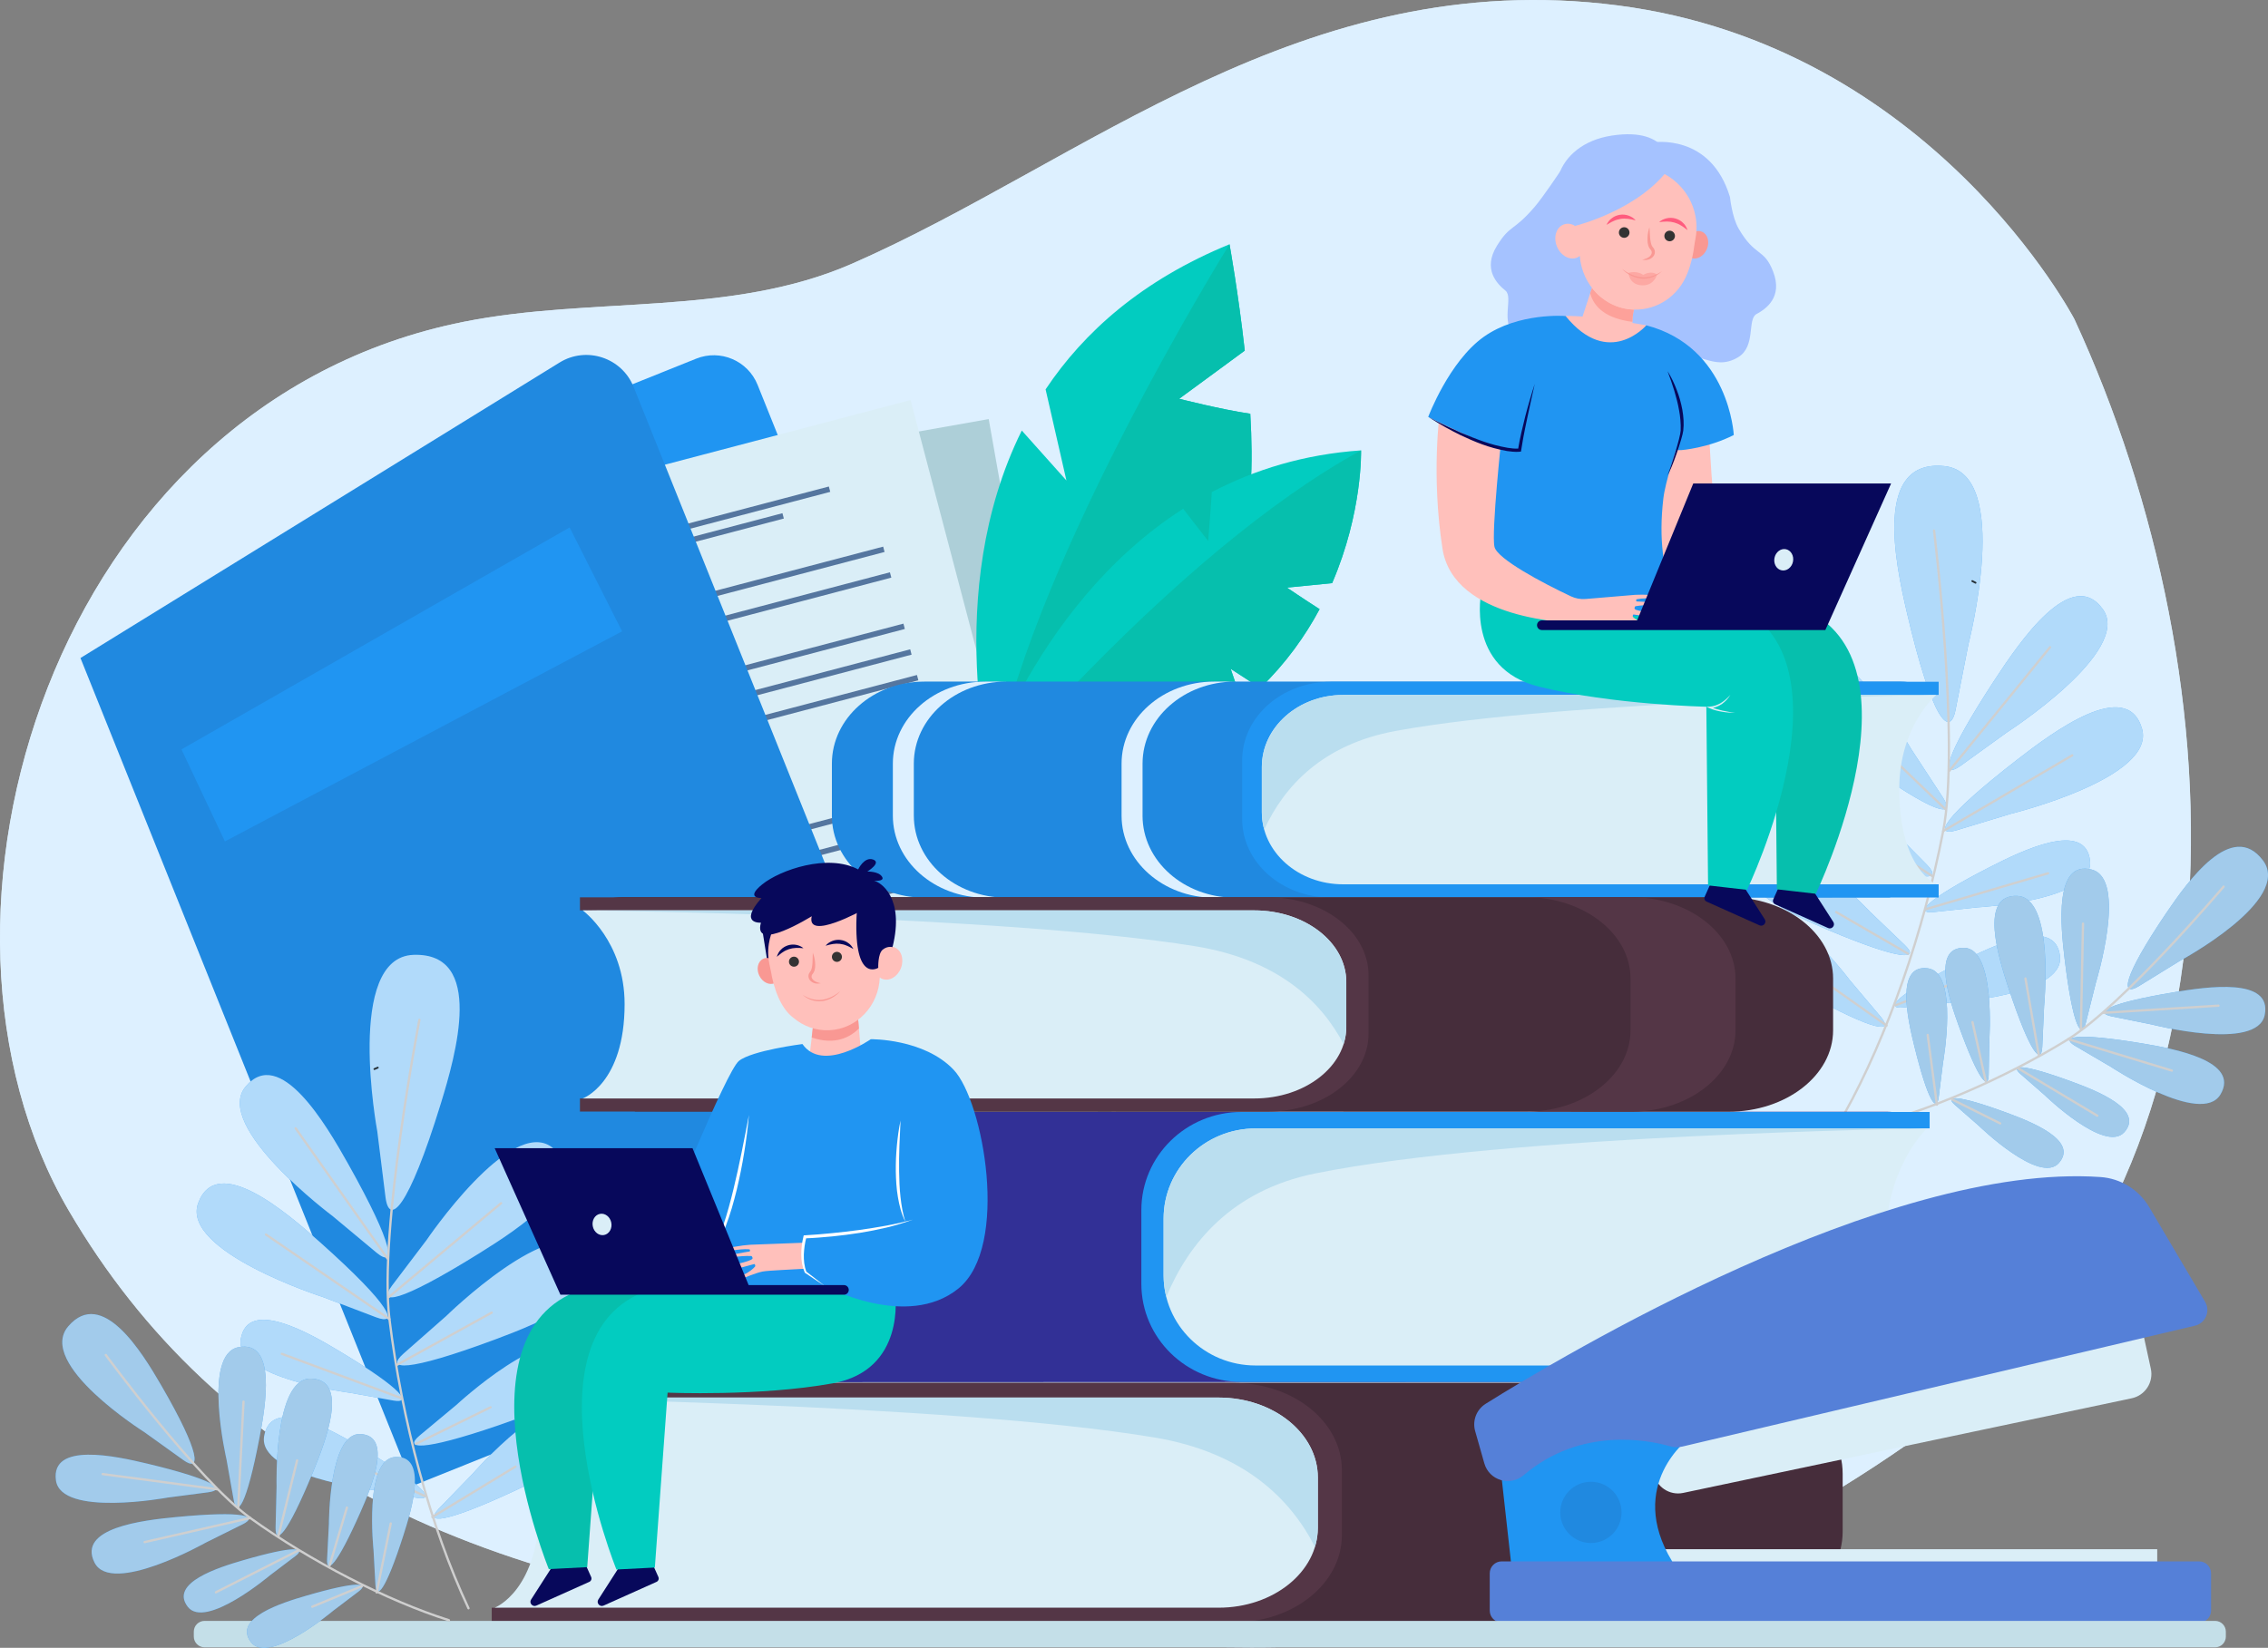 <?xml version="1.0" encoding="UTF-8"?>
<!DOCTYPE svg PUBLIC "-//W3C//DTD SVG 1.1//EN" "http://www.w3.org/Graphics/SVG/1.1/DTD/svg11.dtd">
<!-- Creator: CorelDRAW 2017 -->
<svg xmlns="http://www.w3.org/2000/svg" xml:space="preserve" width="437.25mm" height="317.764mm" version="1.1" style="shape-rendering:geometricPrecision; text-rendering:geometricPrecision; image-rendering:optimizeQuality; fill-rule:evenodd; clip-rule:evenodd"
viewBox="0 0 1558.5 1132.61"
 xmlns:xlink="http://www.w3.org/1999/xlink">
 <rect x="0" y="0" width="1558.5" height="1132.61" fill="#808080" stroke="none"/>
 <defs>
  <style type="text/css">
   <![CDATA[
    .str0 {stroke:#CFCFCF;stroke-width:1.57;stroke-linecap:round;stroke-linejoin:round;stroke-miterlimit:10}
    .str1 {stroke:#263138;stroke-width:1.26;stroke-linecap:round;stroke-linejoin:round;stroke-miterlimit:10}
    .fil4 {fill:none;fill-rule:nonzero}
    .fil11 {fill:#02CCC0;fill-rule:nonzero}
    .fil34 {fill:#02CCC0;fill-rule:nonzero}
    .fil19 {fill:#05B2A8;fill-rule:nonzero}
    .fil12 {fill:#06BFAD;fill-rule:nonzero}
    .fil33 {fill:#06BFAD;fill-rule:nonzero}
    .fil22 {fill:#07085B;fill-rule:nonzero}
    .fil10 {fill:#2089E0;fill-rule:nonzero}
    .fil2 {fill:#2095F2;fill-rule:nonzero}
    .fil6 {fill:#263138;fill-rule:nonzero}
    .fil21 {fill:#2E3F7D;fill-rule:nonzero}
    .fil15 {fill:#323096;fill-rule:nonzero}
    .fil26 {fill:#333333;fill-rule:nonzero}
    .fil17 {fill:#462D3B;fill-rule:nonzero}
    .fil16 {fill:#496E9A;fill-rule:nonzero}
    .fil18 {fill:#543646;fill-rule:nonzero}
    .fil8 {fill:#55769F;fill-rule:nonzero}
    .fil27 {fill:#5580D8;fill-rule:nonzero}
    .fil28 {fill:#A5C2FF;fill-rule:nonzero}
    .fil20 {fill:#AABACF;fill-rule:nonzero}
    .fil7 {fill:#ADCFD8;fill-rule:nonzero}
    .fil14 {fill:#BADEEF;fill-rule:nonzero}
    .fil35 {fill:#C4DFE8;fill-rule:nonzero}
    .fil23 {fill:#D19B3E;fill-rule:nonzero}
    .fil13 {fill:#DA557A;fill-rule:nonzero}
    .fil9 {fill:#DAEEF7;fill-rule:nonzero}
    .fil0 {fill:#DDF0FF;fill-rule:nonzero}
    .fil25 {fill:#F99893;fill-rule:nonzero}
    .fil29 {fill:#FD7982;fill-rule:nonzero}
    .fil30 {fill:#FDA19A;fill-rule:nonzero}
    .fil31 {fill:#FDA8A3;fill-rule:nonzero}
    .fil32 {fill:#FF5B7E;fill-rule:nonzero}
    .fil24 {fill:#FFC0BB;fill-rule:nonzero}
    .fil36 {fill:white;fill-rule:nonzero}
    .fil5 {fill:#E8E8E8;fill-rule:nonzero;fill-opacity:0.651}
    .fil3 {fill:white;fill-rule:nonzero;fill-opacity:0.651}
    .fil1 {fill:#DDF0FF;fill-rule:nonzero;fill-opacity:0.8}
   ]]>
  </style>
 </defs>
 <g id="Layer_x0020_1">
  <g id="_2259562214576">
   <path class="fil0" d="M1425.53 219.52c0,0 -97.86,-187.96 -313.98,-215.81 -216.11,-27.85 -366.99,107.9 -526.02,177.52 -83.28,36.46 -178.4,22.3 -266.82,39.94 -282.7,56.42 -389.19,409.92 -271.43,610.95 101.94,174.04 281.36,264.53 554.56,285.42 273.2,20.89 464.85,45.25 709.51,-125.31 244.66,-170.55 228.35,-525.59 114.17,-772.72z"/>
   <path class="fil1" d="M1425.53 219.52c0,0 -97.86,-187.96 -313.98,-215.81 -216.11,-27.85 -366.99,107.9 -526.02,177.52 -83.28,36.46 -178.4,22.3 -266.82,39.94 -282.7,56.42 -389.19,409.92 -271.43,610.95 101.94,174.04 281.36,264.53 554.56,285.42 273.2,20.89 464.85,45.25 709.51,-125.31 244.66,-170.55 228.35,-525.59 114.17,-772.72z"/>
  </g>
  <g id="_2259562216432">
   <path class="fil2" d="M1347.38 526.26c-13.81,9.88 -12.56,-4.31 23.62,-59.47 16.95,-25.85 52.6,-78.04 74.04,-48 20.6,28.86 -65.95,84.59 -65.95,84.59l-31.71 22.89zm34.66 33.03l0 0c0,0 99.96,-24.59 89.85,-58.58 -10.52,-35.38 -61.18,2.41 -85.62,21.35 -52.13,40.42 -57.92,53.44 -41.65,48.58l37.42 -11.35zm-22.98 64.35l0 0c0,0 79.98,-4.32 77.18,-31.77 -2.92,-28.57 -47.13,-7.02 -68.55,3.92 -45.71,23.35 -52.03,32.46 -38.89,31.1l30.26 -3.25zm-20.65 65.59l0 0c0,0 79.99,-4.32 77.18,-31.77 -2.92,-28.57 -47.13,-7.03 -68.55,3.92 -45.71,23.35 -52.03,32.46 -38.89,31.1l30.26 -3.26zm-24.75 -173.86l0 0c0,0 -51.69,-89.02 -81.47,-69.76 -30.99,20.04 19.51,58.04 44.56,76.17 53.44,38.67 67.56,40.57 58.33,26.32l-21.41 -32.73zm-17.14 51.08l0 0c0,0 -68.36,-76.96 -93.71,-52.18 -26.39,25.8 30.66,53.01 58.81,65.79 60.07,27.27 74.28,26.33 62.39,14.2l-27.49 -27.82zm-11.4 60.3l0 0c0,0 -59.59,-63.5 -80.46,-41.95 -21.72,22.43 27.15,44.12 51.25,54.27 51.43,21.68 63.42,20.55 53.09,10.57l-23.89 -22.89zm-14.05 46.84l0 0c0,0 -52.51,-69.47 -75.55,-50.26 -23.98,20 22.31,46.75 45.2,59.41 48.83,27.01 60.88,27.16 51.67,16.14l-21.33 -25.29zm81.56 -230.72l0 0c0,0 30.47,-117.64 -16.47,-122.5 -48.85,-5.06 -33.85,66.2 -25.75,100.9 17.29,74.04 29.46,86.18 33.39,66.64l8.83 -45.03z"/>
   <path class="fil3" d="M1347.38 526.26c-13.81,9.88 -12.56,-4.31 23.62,-59.47 16.95,-25.85 52.6,-78.04 74.04,-48 20.6,28.86 -65.95,84.59 -65.95,84.59l-31.71 22.89zm34.66 33.03l0 0c0,0 99.96,-24.59 89.85,-58.58 -10.52,-35.38 -61.18,2.41 -85.62,21.35 -52.13,40.42 -57.92,53.44 -41.65,48.58l37.42 -11.35zm-22.98 64.35l0 0c0,0 79.98,-4.32 77.18,-31.77 -2.92,-28.57 -47.13,-7.02 -68.55,3.92 -45.71,23.35 -52.03,32.46 -38.89,31.1l30.26 -3.25zm-20.65 65.59l0 0c0,0 79.99,-4.32 77.18,-31.77 -2.92,-28.57 -47.13,-7.03 -68.55,3.92 -45.71,23.35 -52.03,32.46 -38.89,31.1l30.26 -3.26zm-24.75 -173.86l0 0c0,0 -51.69,-89.02 -81.47,-69.76 -30.99,20.04 19.51,58.04 44.56,76.17 53.44,38.67 67.56,40.57 58.33,26.32l-21.41 -32.73zm-17.14 51.08l0 0c0,0 -68.36,-76.96 -93.71,-52.18 -26.39,25.8 30.66,53.01 58.81,65.79 60.07,27.27 74.28,26.33 62.39,14.2l-27.49 -27.82zm-11.4 60.3l0 0c0,0 -59.59,-63.5 -80.46,-41.95 -21.72,22.43 27.15,44.12 51.25,54.27 51.43,21.68 63.42,20.55 53.09,10.57l-23.89 -22.89zm-14.05 46.84l0 0c0,0 -52.51,-69.47 -75.55,-50.26 -23.98,20 22.31,46.75 45.2,59.41 48.83,27.01 60.88,27.16 51.67,16.14l-21.33 -25.29zm81.56 -230.72l0 0c0,0 30.47,-117.64 -16.47,-122.5 -48.85,-5.06 -33.85,66.2 -25.75,100.9 17.29,74.04 29.46,86.18 33.39,66.64l8.83 -45.03z"/>
   <path class="fil4 str0" d="M1329.03 364.64c0,0 17.92,146.38 6.26,206.58 -13.4,69.17 -38.17,140.97 -68,194.52"/>
   <line class="fil4 str0" x1="1339.51" y1="529.8" x2="1408.7" y2= "444.88" />
   <line class="fil4 str0" x1="1335.29" y1="571.23" x2="1423.95" y2= "519.17" />
   <line class="fil4 str0" x1="1336.74" y1="556.11" x2="1264.28" y2= "486.44" />
   <line class="fil4 str0" x1="1323.16" y1="624.95" x2="1407.39" y2= "600.21" />
   <line class="fil4 str0" x1="1327.96" y1="602.26" x2="1265.49" y2= "561.92" />
   <line class="fil4 str0" x1="1311.15" y1="655.52" x2="1261.78" y2= "626.91" />
   <line class="fil4 str0" x1="1302.61" y1="690.89" x2="1350.19" y2= "672.85" />
   <line class="fil4 str0" x1="1296.4" y1="704.87" x2="1241.83" y2= "666.37" />
   <path class="fil2" d="M1451.04 698.59c-12.04,-2.49 -3.88,-8.8 43.25,-16.67 22.09,-3.69 67.37,-10.38 61.93,15.79 -5.23,25.15 -77.41,6.49 -77.41,6.49l-27.76 -5.62zm-0.53 34.67l0 0c0,0 62.21,41.08 75.32,19 13.65,-22.99 -31.36,-31.36 -53.44,-35.05 -47.13,-7.86 -56.89,-4.54 -46.31,1.72l24.43 14.33zm-45.52 19.41l0 0c0,0 41.61,40.42 54.84,25.44 13.76,-15.6 -19.43,-28.52 -35.78,-34.54 -34.89,-12.84 -42.84,-11.72 -35.66,-5.4l16.6 14.5zm-45.04 21.26l0 0c0,0 41.61,40.42 54.84,25.44 13.76,-15.6 -19.43,-28.52 -35.78,-34.54 -34.89,-12.84 -42.84,-11.72 -35.66,-5.4l16.6 14.49zm80.32 -98.62l0 0c0,0 21.94,-71.25 -2.94,-77.63 -25.89,-6.64 -21.29,38.91 -18.61,61.14 5.7,47.44 11.63,55.88 14.67,43.96l6.88 -27.47zm-35.59 15.99l0 0c0,0 7.34,-74.19 -18.31,-75.49 -26.7,-1.36 -13.13,42.36 -6.09,63.62 15.02,45.36 22.5,52.45 23.11,40.17l1.28 -28.29zm-37.68 23.58l0 0c0,0 4.49,-62.91 -17.23,-63.42 -22.61,-0.53 -10.12,36.13 -3.68,53.94 13.75,38.01 20.24,43.84 20.48,33.44l0.43 -23.96zm-31.82 15.55l0 0c0,0 11.14,-62.08 -10.4,-64.89 -22.42,-2.93 -13.9,34.85 -9.38,53.24 9.64,39.25 15.48,45.74 16.81,35.42l2.97 -23.78zm162.82 -70.02l0 0c0,0 77.55,-41.62 57.07,-68.97 -21.32,-28.48 -51.85,14.53 -66.33,35.9 -30.88,45.59 -31.36,58.03 -19.04,50.51l28.29 -17.44z"/>
   <path class="fil5" d="M1451.04 698.59c-12.04,-2.49 -3.88,-8.8 43.25,-16.67 22.09,-3.69 67.37,-10.38 61.93,15.79 -5.23,25.15 -77.41,6.49 -77.41,6.49l-27.76 -5.62zm-0.53 34.67l0 0c0,0 62.21,41.08 75.32,19 13.65,-22.99 -31.36,-31.36 -53.44,-35.05 -47.13,-7.86 -56.89,-4.54 -46.31,1.72l24.43 14.33zm-45.52 19.41l0 0c0,0 41.61,40.42 54.84,25.44 13.76,-15.6 -19.43,-28.52 -35.78,-34.54 -34.89,-12.84 -42.84,-11.72 -35.66,-5.4l16.6 14.5zm-45.04 21.26l0 0c0,0 41.61,40.42 54.84,25.44 13.76,-15.6 -19.43,-28.52 -35.78,-34.54 -34.89,-12.84 -42.84,-11.72 -35.66,-5.4l16.6 14.49zm80.32 -98.62l0 0c0,0 21.94,-71.25 -2.94,-77.63 -25.89,-6.64 -21.29,38.91 -18.61,61.14 5.7,47.44 11.63,55.88 14.67,43.96l6.88 -27.47zm-35.59 15.99l0 0c0,0 7.34,-74.19 -18.31,-75.49 -26.7,-1.36 -13.13,42.36 -6.09,63.62 15.02,45.36 22.5,52.45 23.11,40.17l1.28 -28.29zm-37.68 23.58l0 0c0,0 4.49,-62.91 -17.23,-63.42 -22.61,-0.53 -10.12,36.13 -3.68,53.94 13.75,38.01 20.24,43.84 20.48,33.44l0.43 -23.96zm-31.82 15.55l0 0c0,0 11.14,-62.08 -10.4,-64.89 -22.42,-2.93 -13.9,34.85 -9.38,53.24 9.64,39.25 15.48,45.74 16.81,35.42l2.97 -23.78zm162.82 -70.02l0 0c0,0 77.55,-41.62 57.07,-68.97 -21.32,-28.48 -51.85,14.53 -66.33,35.9 -30.88,45.59 -31.36,58.03 -19.04,50.51l28.29 -17.44z"/>
   <path class="fil4 str0" d="M1528 609.4c0,0 -69.05,81.48 -106.81,104.87 -43.38,26.87 -97.91,50.17 -141.06,60.62"/>
   <line class="fil4 str0" x1="1445.29" y1="696.15" x2="1524.48" y2= "691.21" />
   <line class="fil4 str0" x1="1421.18" y1="714.27" x2="1492.45" y2= "735.84" />
   <line class="fil4 str0" x1="1429.94" y1="707.61" x2="1431.38" y2= "634.82" />
   <line class="fil4 str0" x1="1386.65" y1="734.22" x2="1441.21" y2= "766.86" />
   <line class="fil4 str0" x1="1401.07" y1="725.62" x2="1391.83" y2= "672.56" />
   <line class="fil4 str0" x1="1364.48" y1="742.86" x2="1355.43" y2= "702.53" />
   <line class="fil4 str0" x1="1341.47" y1="755.7" x2="1374.45" y2= "772.15" />
   <line class="fil4 str0" x1="1330.98" y1="759.27" x2="1324.64" y2= "711.32" />
   <path class="fil6" d="M1357.53 400.52l-2.24 -1.14c0.75,0.37 1.49,0.74 2.24,1.14z"/>
   <path class="fil4 str1" d="M1355.29 399.39c0.75,0.37 1.49,0.74 2.24,1.14"/>
  </g>
  <path class="fil2" d="M749.38 834.22l-194.59 78.15 -240.88 -599.79 164.49 -66.06c16.63,-6.68 35.52,1.39 42.2,18.01l228.78 569.68z"/>
  <polygon class="fil7" points="772.28,811.91 399.69,877.96 306.82,354.09 679.41,288.04 "/>
  <polygon class="fil8" points="585.96,362.09 419.58,391.58 418.92,387.85 585.3,358.35 "/>
  <polygon class="fil8" points="619.23,346.42 382.95,388.31 382.28,384.57 618.57,342.68 "/>
  <polygon class="fil8" points="653.06,390.65 366.39,441.47 365.72,437.73 652.4,386.91 "/>
  <polygon class="fil8" points="656.24,408.61 369.57,459.43 368.91,455.7 655.58,404.88 "/>
  <polygon class="fil8" points="662.62,444.55 375.94,495.36 375.28,491.63 661.96,440.81 "/>
  <polygon class="fil8" points="665.8,462.51 379.12,513.33 378.46,509.6 665.14,458.78 "/>
  <polygon class="fil8" points="668.99,480.48 382.31,531.3 381.65,527.56 668.33,476.74 "/>
  <polygon class="fil8" points="683,559.5 396.32,610.32 395.66,606.58 682.33,555.76 "/>
  <polygon class="fil8" points="686.3,578.13 399.62,628.95 398.96,625.21 685.63,574.39 "/>
  <polygon class="fil8" points="689.6,596.76 402.92,647.58 402.26,643.85 688.94,593.02 "/>
  <polygon class="fil8" points="692.9,615.39 406.23,666.21 405.56,662.48 692.24,611.65 "/>
  <polygon class="fil8" points="696.21,634.02 409.53,684.84 408.87,681.11 695.54,630.28 "/>
  <polygon class="fil8" points="699.51,652.64 412.83,703.47 412.17,699.73 698.84,648.91 "/>
  <polygon class="fil8" points="702.81,671.27 416.13,722.1 415.47,718.36 702.15,667.54 "/>
  <polygon class="fil9" points="761.12,789.48 395.18,885.78 259.77,371.27 625.71,274.96 "/>
  <polygon class="fil8" points="538.63,356.4 375.22,399.41 374.25,395.74 537.67,352.73 "/>
  <polygon class="fil8" points="570.52,338.06 338.44,399.14 337.48,395.47 569.55,334.39 "/>
  <polygon class="fil8" points="607.85,379.38 326.29,453.48 325.32,449.81 606.88,375.71 "/>
  <polygon class="fil8" points="612.49,397.02 330.93,471.12 329.96,467.45 611.52,393.35 "/>
  <polygon class="fil8" points="621.77,432.31 340.22,506.41 339.25,502.74 620.81,428.64 "/>
  <polygon class="fil8" points="626.42,449.96 344.86,524.05 343.89,520.39 625.46,446.29 "/>
  <polygon class="fil8" points="631.07,467.6 349.5,541.7 348.54,538.03 630.1,463.94 "/>
  <polygon class="fil8" points="651.49,545.21 369.93,619.31 368.96,615.64 650.52,541.54 "/>
  <polygon class="fil8" points="656.3,563.51 374.74,637.61 373.78,633.94 655.34,559.84 "/>
  <polygon class="fil8" points="661.12,581.81 379.56,655.91 378.59,652.24 660.15,578.14 "/>
  <polygon class="fil8" points="665.93,600.1 384.38,674.2 383.41,670.54 664.97,596.44 "/>
  <polygon class="fil8" points="670.75,618.4 389.19,692.5 388.23,688.83 669.79,614.73 "/>
  <polygon class="fil8" points="675.57,636.7 394.01,710.8 393.04,707.13 674.6,633.03 "/>
  <polygon class="fil8" points="680.38,655 398.82,729.1 397.86,725.43 679.41,651.33 "/>
  <path class="fil10" d="M675.55 863.88l-391.76 157.33 -228.49 -568.94 329.2 -203.08c18.5,-11.41 42.82,-3.41 50.92,16.77l240.13 597.92z"/>
  <path class="fil11" d="M810.31 274.08l45.05 -33.09c-4.46,-39.91 -10.48,-73.1 -10.48,-73.1 -59.94,24.55 -99.99,60.18 -126.38,99.73l14.32 62.63 -30.68 -34.33c-55.56,111.96 -20.04,240.72 -20.04,240.72 0,0 146.78,-129.11 169.38,-168.55 8.72,-15.23 9.72,-48.54 7.67,-83.71 -20.35,-2.98 -48.83,-10.3 -48.83,-10.3z"/>
  <path class="fil12" d="M844.88 167.89c0,0 -143.17,229.82 -162.78,368.75 0,0 146.78,-129.11 169.38,-168.55 8.72,-15.23 9.72,-48.54 7.67,-83.71 -20.35,-2.98 -48.83,-10.3 -48.83,-10.3l45.05 -33.09c-4.46,-39.91 -10.48,-73.1 -10.48,-73.1z"/>
  <path class="fil11" d="M935.27 309.56c-39.25,2.69 -73.26,13.31 -102.57,28.68 -0.95,15.31 -2.48,33.61 -2.48,33.61l-17.19 -22.17c-106.1,67.98 -142.6,197.06 -142.6,197.06 86.06,-4.56 144.16,-30.11 183.4,-62.87 -3.2,-9.75 -8.15,-24.16 -8.15,-24.16l20.35 13.19c17.74,-17.21 30.94,-35.87 40.76,-54.22 -10.63,-6.79 -22.44,-14.79 -22.44,-14.79l31.05 -3.08c21.08,-48.94 19.87,-91.26 19.87,-91.26z"/>
  <path class="fil12" d="M853.83 483.87c-3.2,-9.75 -8.15,-24.16 -8.15,-24.16l20.35 13.19c17.74,-17.21 30.94,-35.87 40.76,-54.22 -10.63,-6.79 -22.44,-14.79 -22.44,-14.79l31.05 -3.08c21.08,-48.94 19.87,-91.26 19.87,-91.26 -129.55,70.82 -264.84,237.19 -264.84,237.19 86.06,-4.56 144.16,-30.11 183.4,-62.87z"/>
  <path class="fil10" d="M1295.4 473.27l26.8 0c-4.39,-3 -9.86,-4.79 -15.83,-4.79l-671.14 0c-35.11,0 -63.58,25.23 -63.58,56.36l0 35.8c0,31.13 28.47,56.36 63.58,56.36l663.63 -0.2 -3.46 -143.52z"/>
  <path class="fil0" d="M627.95 560.64l0 -35.8c0,-31.13 28.47,-56.36 63.58,-56.36l-14.41 0c-35.12,0 -63.58,25.23 -63.58,56.36l0 35.8c0,31.12 28.46,56.36 63.58,56.36l14.22 0c-35.02,-0.1 -63.38,-25.29 -63.38,-56.36z"/>
  <path class="fil0" d="M785.13 560.64l0 -35.8c0,-31.13 28.47,-56.36 63.58,-56.36l-14.42 0c-35.11,0 -63.58,25.23 -63.58,56.36l0 35.8c0,31.12 28.47,56.36 63.58,56.36l14.22 0c-35.03,-0.1 -63.39,-25.29 -63.39,-56.36z"/>
  <path class="fil2" d="M914.39 468.62c-33.58,0 -60.8,24.13 -60.8,53.9l0 40.45c0,29.77 27.22,53.9 60.8,53.9l417.8 0 0 -9.06 -1.72 0 -106.22 -8.91 -21.46 -74.66c0,0 41.44,-41.25 44.14,-42.32 2.69,-1.06 83.54,-4.29 83.54,-4.29l1.72 -0.02 0 -9 -417.8 0z"/>
  <path class="fil9" d="M1305.1 542.47c0,-43.65 25.44,-64.81 25.44,-64.81l-407.6 0c-30.85,0 -55.85,22.16 -55.85,49.51l0 31.14c0,27.34 25,49.5 55.85,49.5l407.6 0c0,0 -25.44,-10.38 -25.44,-65.34z"/>
  <path class="fil13" d="M867.1 558.51c0,-0.01 0,-0.01 0,-0.01 0,0 0,0.01 0,0.01zm0 -0.09c0,-0.01 0,-0.01 0,-0.02 0,0.01 0,0.01 0,0.02z"/>
  <path class="fil14" d="M868.73 570.18c-1.04,-3.74 -1.61,-7.65 -1.63,-11.67 0,-0.01 0,-0.01 0,-0.01 0,-0.03 0,-0.05 0,-0.08 0,-0.01 0,-0.01 0,-0.02 0,-0.03 0,-0.06 0,-0.09l0 -31.14c0,-27.34 25,-49.51 55.85,-49.51l407.6 0 0 0c0,0 -254.47,3.19 -371.57,24.75 -50.16,9.23 -76.5,37.95 -90.25,67.76z"/>
  <path class="fil15" d="M1284.36 770.12l30.32 0c-4.97,-3.75 -11.17,-6 -17.91,-6l-759.61 0c-39.74,0 -71.96,31.58 -71.96,70.54l0 44.81c0,38.96 32.22,70.55 71.96,70.55l751.1 -0.25 -3.9 -179.65z"/>
  <path class="fil2" d="M853.12 764.29c-38,0 -68.82,30.2 -68.82,67.46l0 50.63c0,37.26 30.81,67.46 68.82,67.46l472.87 0 0 -11.33 -1.95 0 -120.22 -11.16 -24.3 -93.45c0,0 46.89,-51.64 49.96,-52.97 3.06,-1.33 94.56,-5.37 94.56,-5.37l1.95 -0.02 0 -11.26 -472.87 0z"/>
  <path class="fil9" d="M1295.31 856.74c0,-54.64 28.8,-81.12 28.8,-81.12l-461.31 0c-34.91,0 -63.21,27.74 -63.21,61.97l0 38.98c0,34.22 28.3,61.97 63.21,61.97l461.31 0c0,0 -28.8,-13 -28.8,-81.79z"/>
  <path class="fil16" d="M799.6 876.92l0 0 0 0zm0 -0.11c0,-0.01 0,-0.01 0,-0.02 0,0.01 0,0.01 0,0.02zm0 -0.11c0,-0.01 0,-0.02 0,-0.03 0,0.01 0,0.01 0,0.03z"/>
  <path class="fil14" d="M801.44 891.42c-1.17,-4.65 -1.81,-9.5 -1.84,-14.5l0 0c0,-0.04 0,-0.07 0,-0.11 0,-0.01 0,-0.01 0,-0.02 0,-0.03 0,-0.06 0,-0.09 0,-0.01 0,-0.02 0,-0.03 0,-0.04 0,-0.08 0,-0.12l0 -38.98c0,-34.23 28.3,-61.97 63.21,-61.97l461.31 0 0 0c0,0 -288,4 -420.54,30.98 -56.76,11.56 -86.59,47.51 -102.14,84.82z"/>
  <path class="fil17" d="M440.17 621.38l-30.33 0c4.96,-2.98 11.17,-4.76 17.93,-4.76l759.9 0c39.76,0 71.98,25.06 71.98,55.98l0 35.55c0,30.92 -32.23,55.98 -71.98,55.98l-751.4 -0.2 3.91 -142.55z"/>
  <path class="fil18" d="M871.58 616.75c38.02,0 68.84,23.96 68.84,53.53l0 40.18c0,29.56 -30.82,53.53 -68.84,53.53l-473.06 0 0 -8.98 1.95 0 120.26 -8.86 24.3 -74.15c0,0 -46.91,-40.97 -49.97,-42.03 -3.06,-1.06 -94.59,-4.26 -94.59,-4.26l-1.95 -0.01 0 -8.94 473.06 0z"/>
  <path class="fil9" d="M429.21 690.11c0,-43.36 -28.81,-64.37 -28.81,-64.37l461.5 0c34.92,0 63.23,22.02 63.23,49.17l0 30.93c0,27.15 -28.31,49.17 -63.23,49.17l-461.5 0c0,0 28.81,-10.31 28.81,-64.9z"/>
  <path class="fil19" d="M925.12 706.04c0,-0.01 0,-0.01 0,-0.02 0,0.01 0,0.01 0,0.02zm0 -0.09c0,-0.01 0,-0.01 0,-0.03 0,0.01 0,0.02 0,0.03z"/>
  <path class="fil14" d="M923.28 717.63c-15.57,-29.61 -45.4,-58.13 -102.18,-67.3 -132.59,-21.41 -420.7,-24.59 -420.7,-24.59l461.5 0c34.92,0 63.23,22.02 63.23,49.17l0 30.93c0,0.03 0,0.06 0,0.08 0,0.01 0,0.02 0,0.03 0,0.02 0,0.05 0,0.07 0,0.01 0,0.01 0,0.02 -0.02,4 -0.67,7.88 -1.84,11.59z"/>
  <path class="fil20" d="M1121.12 764.13l-5.48 0 -66.24 -0.02c0.36,-0.01 0.72,-0.01 1.09,-0.02l71.99 0.02c-0.46,0.01 -0.9,0.01 -1.36,0.02z"/>
  <path class="fil21" d="M1120.61 764.13l-4.97 0 5.48 0c-0.17,0 -0.34,0 -0.51,0z"/>
  <path class="fil18" d="M1122.48 764.11l-71.99 -0.02c38.81,-0.84 69.95,-25.56 69.95,-55.94l0 -35.55c0,-30.92 -32.23,-55.98 -71.99,-55.98l72.16 0c39.76,0 71.98,25.06 71.98,55.98l0 35.55c0,30.43 -31.22,55.19 -70.11,55.96z"/>
  <path class="fil17" d="M382.8 955.72l-32.7 0c5.35,-3.33 12.04,-5.32 19.32,-5.32l819.19 0c42.86,0 77.61,28 77.61,62.54l0 39.73c0,34.54 -34.75,62.54 -77.61,62.54l-810.02 -0.22 4.21 -159.27z"/>
  <path class="fil18" d="M847.87 950.55c40.99,0 74.21,26.77 74.21,59.81l0 44.9c0,33.03 -33.23,59.81 -74.21,59.81l-509.97 0 0 -10.04 2.11 0 129.64 -9.89 26.2 -82.84c0,0 -50.57,-45.78 -53.87,-46.96 -3.3,-1.18 -101.97,-4.77 -101.97,-4.77l-2.11 -0.02 0 -9.98 509.97 0z"/>
  <path class="fil9" d="M370.98 1032.51c0,-48.44 -31.06,-71.92 -31.06,-71.92l497.5 0c37.64,0 68.16,24.59 68.16,54.93l0 34.56c0,30.34 -30.52,54.93 -68.16,54.93l-497.5 0c0,0 31.06,-11.52 31.06,-72.5z"/>
  <path class="fil22" d="M399.26 1068.37l6.96 15.53c0.58,1.29 0,2.79 -1.28,3.37l-36.37 16.3c-2.63,1.18 -5.18,-1.81 -3.59,-4.21l14.07 -21.93c0,0 11.12,2.03 20.2,-9.05z"/>
  <path class="fil22" d="M445.46 1068.37l6.96 15.53c0.58,1.29 0,2.79 -1.28,3.37l-36.37 16.3c-2.63,1.18 -5.17,-1.81 -3.59,-4.21l14.07 -21.93c0,0 11.13,2.03 20.2,-9.05z"/>
  <path class="fil22" d="M1225.49 602.65l-6.95 15.53c-0.58,1.28 -0.01,2.79 1.28,3.37l36.36 16.3c2.64,1.18 5.17,-1.81 3.59,-4.22l-14.07 -21.92c0,0 -11.12,2.04 -20.21,-9.06z"/>
  <path class="fil22" d="M1178.37 600.8l-6.96 15.53c-0.58,1.28 0,2.79 1.28,3.36l36.36 16.3c2.64,1.18 5.19,-1.8 3.6,-4.21l-14.07 -21.93c0,0 -11.13,2.04 -20.21,-9.06z"/>
  <path class="fil23" d="M905.59 1050.31c0,-0.01 0,-0.01 0,-0.02 0,0.01 0,0.01 0,0.02zm0 -0.1c0,-0.01 0,-0.01 0,-0.02 0,0.01 0,0.01 0,0.02z"/>
  <path class="fil14" d="M903.6 1063.25c-16.78,-33.08 -48.94,-64.95 -110.15,-75.2 -142.93,-23.92 -453.53,-27.47 -453.53,-27.47l497.5 0c37.64,0 68.16,24.59 68.16,54.93l0 34.56c0,0.03 0,0.06 0,0.1 0,0.01 0,0.01 0,0.02 0,0.03 0,0.06 0,0.08 0,0.01 0,0.01 0,0.02 -0.02,4.46 -0.72,8.8 -1.99,12.95z"/>
  <path class="fil22" d="M524.01 640.19l3.87 24.25 8.17 -32.33c0,0 -11.45,-5.56 -11.95,-3.53 -0.51,2.02 -0.08,11.61 -0.08,11.61z"/>
  <polygon class="fil24" points="589,692.39 592.54,734.32 555.54,732.55 559.81,695.42 "/>
  <path class="fil25" d="M557.78 713.08l2.03 -17.66 29.2 -3.03 1.22 14.52c-5.8,5.78 -16.24,11.78 -32.45,6.17z"/>
  <path class="fil25" d="M535.09 664.14c2.23,4.6 1.05,9.77 -2.64,11.55 -3.68,1.78 -8.46,-0.51 -10.69,-5.1 -2.22,-4.6 -1.04,-9.77 2.64,-11.56 3.68,-1.78 8.47,0.51 10.69,5.11z"/>
  <path class="fil24" d="M529.72 667.51c-0.19,-1.2 -0.46,-2.39 -0.74,-3.57 -1.15,-4.77 -1.46,-9.89 -0.65,-15.22 2.57,-17.15 16.37,-30.83 33.56,-33.21 23.15,-3.2 43.54,13.94 44.98,36.64 2.39,-1.53 5.14,-2.02 7.64,-1.08 4.82,1.79 6.9,8.12 4.66,14.15 -2.24,6.02 -7.96,9.44 -12.78,7.65 -0.67,-0.25 -1.28,-0.6 -1.83,-1.01 -0.74,19.44 -15.63,35.35 -34.63,36.25 -9.29,0.44 -17.94,-2.8 -24.65,-8.48 -9.12,-6.71 -13.74,-20.95 -15.54,-32.12z"/>
  <path class="fil25" d="M558.54 654.84c-0.08,2.26 -0.1,4.47 -0.21,6.64 -0.14,2.12 -0.37,4.38 -1.22,5.87 -0.87,1.21 -1.55,1.98 -1.57,3.46 -0.05,1.5 0.74,2.84 1.73,3.66 2.02,1.7 4.64,1.86 6.8,1.33 -2.21,-0.39 -4.33,-1.15 -5.56,-2.6 -0.57,-0.72 -0.95,-1.52 -0.82,-2.27 0.1,-0.83 0.35,-1 1.35,-2.39 0.71,-1.21 0.94,-2.44 1.07,-3.62 0.11,-1.19 0.1,-2.34 -0.01,-3.49 -0.22,-2.28 -0.71,-4.5 -1.56,-6.61z"/>
  <path class="fil26" d="M571.66 657.83c0.09,1.9 1.71,3.38 3.61,3.29 1.91,-0.09 3.37,-1.71 3.28,-3.61 -0.09,-1.91 -1.71,-3.37 -3.61,-3.28 -1.9,0.09 -3.37,1.7 -3.28,3.6z"/>
  <path class="fil26" d="M542.15 661.15c0.09,1.9 1.71,3.37 3.61,3.29 1.9,-0.09 3.37,-1.71 3.28,-3.61 -0.09,-1.9 -1.71,-3.37 -3.61,-3.29 -1.9,0.09 -3.37,1.71 -3.28,3.61z"/>
  <path class="fil25" d="M577.45 681.19c-0.91,0.79 -1.85,1.52 -2.85,2.16 -0.99,0.67 -2.01,1.27 -3.07,1.78 -2.12,1.03 -4.38,1.78 -6.7,2.06 -2.31,0.29 -4.68,0.09 -6.95,-0.51 -2.26,-0.63 -4.42,-1.68 -6.46,-2.94 2.22,1.86 4.05,2.79 6.27,3.6 2.32,0.78 4.65,1.04 7.27,0.74 2.44,-0.32 4.8,-1.13 6.91,-2.34 2.11,-1.21 4.05,-2.72 5.6,-4.56z"/>
  <path class="fil22" d="M567.32 650.04c1.76,-0.54 3.41,-0.96 5.05,-1.21 1.64,-0.25 3.23,-0.29 4.8,-0.1 1.55,0.21 3.11,0.54 4.61,1.22 1.15,0.36 3.93,2 4.66,2.32 -0.85,-1.57 -2.09,-3.25 -3.62,-4.17 -1.51,-1.15 -3.43,-1.82 -5.35,-2.06 -1.94,-0.23 -3.91,0.05 -5.67,0.76 -1.74,0.71 -3.35,1.78 -4.48,3.26z"/>
  <path class="fil22" d="M552.12 651.75c-1.39,-1.23 -3.17,-1.97 -5.02,-2.33 -1.86,-0.35 -3.85,-0.24 -5.71,0.36 -1.84,0.61 -3.59,1.63 -4.85,3.05 -1.32,1.21 -2.21,3.1 -2.74,4.81 0.66,-0.46 3.07,-2.61 4.12,-3.18 1.34,-0.96 2.8,-1.59 4.28,-2.1 1.49,-0.49 3.07,-0.75 4.72,-0.82 1.65,-0.07 3.36,0.01 5.19,0.2z"/>
  <path class="fil22" d="M523.27 617.25c0,0 -11.61,0.37 0.58,-9.44 12.18,-9.82 44.88,-21.33 65.85,-10.25 0,0 4.19,-8.91 10.25,-6.78 6.06,2.13 -3.94,8.26 -3.94,8.26 0,0 7.74,-0.25 10.1,3.55 1.74,2.8 -2.99,2.92 -5.58,2.8 4.4,0.75 21.29,11.41 12.81,45.47 -3.01,-0.66 -20.18,-25.56 -20.18,-25.56 0,0 -39.26,21.81 -35.37,4.46 0,0 -40.68,25.39 -34.91,4.42 0,0 -15.73,1.15 0.39,-16.92z"/>
  <path class="fil22" d="M613.37 651.05c0,0 -3.25,-1.14 -6.75,1.63 -3.5,2.78 -3.11,12.52 -3.11,12.52 0,0 -16.69,10.76 -14.93,-34.78 1.87,-48.44 13.92,3.89 13.92,3.89l10.86 16.74z"/>
  <polygon class="fil9" points="1137.25,1083.95 1482.38,1083.95 1482.38,1064.81 1137.25,1064.81 "/>
  <path class="fil9" d="M1472.75 916.72l5.24 24.07c2,9.23 -3.88,18.33 -13.13,20.28l-308.22 65.05c-9.46,1.99 -18.69,-4.26 -20.31,-13.79l-2.71 -15.81c-1.22,-7.18 2.25,-14.36 8.66,-17.84l92.3 -50.21c1.97,-1.06 4.09,-1.73 6.31,-1.97l211.44 -22.85 1.52 -0.2c8.8,-1.17 17.01,4.6 18.9,13.26z"/>
  <path class="fil2" d="M1161.01 988.26c0,0 -44.01,32.06 -11.95,84.93l-1.91 13.63 -56.46 3.83 -51.67 -10.52 -9.57 -86.13 123.92 -36.84 7.66 31.1z"/>
  <path class="fil27" d="M1031.91 1115.2l479.26 0c4.54,0 8.21,-3.67 8.21,-8.21l0 -25.6c0,-4.53 -3.68,-8.21 -8.21,-8.21l-479.26 0c-4.53,0 -8.21,3.68 -8.21,8.21l0 25.6c0,4.53 3.67,8.21 8.21,8.21z"/>
  <path class="fil27" d="M1508.31 911.19l-352.27 83.07c-2.83,0.67 -5.76,0.58 -8.54,-0.22 -13.86,-3.98 -60.86,-13.91 -100.4,19.84 -9.34,7.97 -23.76,3.73 -27.11,-8.07l-6.3 -22.16c-2.05,-7.18 0.9,-14.84 7.23,-18.8 51.14,-32.01 275.06,-166.05 422.46,-155.84 13.89,0.96 26.43,8.71 33.51,20.71l38.41 65.08c3.79,6.43 0.27,14.68 -6.99,16.39z"/>
  <path class="fil10" d="M1072.18 1039.51c0,11.63 9.43,21.05 21.05,21.05 11.63,0 21.05,-9.43 21.05,-21.05 0,-11.63 -9.43,-21.05 -21.05,-21.05 -11.63,0 -21.05,9.43 -21.05,21.05z"/>
  <path class="fil28" d="M1135.87 97.89c0,0 39.63,-6.68 52.93,37.6l-16.42 24.57c0,0 -34.43,-13.22 -34.56,-14.52 -0.14,-1.29 -1.96,-47.64 -1.96,-47.64z"/>
  <path class="fil28" d="M1072.08 117.83c0,0 -11.56,17.39 -17.46,24.28 -14.83,17.34 -16.74,11.9 -25.97,26.82 -9.95,16.1 0.12,26.18 5.84,30.82 5.72,4.64 -3.85,21.8 6.81,31.42 7.87,7.1 15.4,6.42 22.2,5.74 5.26,-0.53 10.08,-1.05 14.27,2.03 9.6,7.05 11.7,17.51 34.46,15.54 22.76,-1.98 22.54,-76.39 22.54,-76.39 0,0 -18.64,-39.45 -19.37,-39.78 -0.74,-0.32 -43.33,-20.47 -43.33,-20.47z"/>
  <path class="fil28" d="M1188.8 135.48c0,0 1.36,13.66 5.87,21.52 11.36,19.79 17.48,13.31 23.77,29.67 6.81,17.66 -4.97,25.7 -11.45,29.2 -6.48,3.5 -0.25,22.14 -12.51,29.61 -8.9,5.42 -16.07,3.52 -22.54,1.63 -5.21,-1.53 -9.95,-3.05 -14.74,-0.75 -10.74,5.15 -14.76,15.04 -36.75,8.88 -22,-6.16 -7.98,-79.25 -7.98,-79.25 0,0 25.63,-35.32 26.41,-35.5 0.79,-0.18 49.92,-5.02 49.92,-5.02z"/>
  <path class="fil24" d="M1131.29 223.61c0,0 -37.99,-6.99 -55.46,-6.4 -17.46,0.59 10.59,46.01 10.59,46.01l28.53 0.63c0,0 17.49,-19.53 16.34,-21.81 -1.15,-2.27 0.05,-17.17 0.05,-17.17l-0.05 -1.26z"/>
  <path class="fil24" d="M1097.42 187.36l-10.02 30.41c0,0 8.72,18.04 35.44,10.26 0,0 -3.05,-6.3 1.04,-19.27 4.17,-13.25 -26.46,-21.4 -26.46,-21.4z"/>
  <path class="fil29" d="M1121.76 221.22c-0.01,0 -0.01,0 -0.01,0 0,-2.24 0.26,-5.05 1.03,-8.42l0 0c-0.78,3.37 -1.03,6.17 -1.02,8.42z"/>
  <path class="fil29" d="M1092.73 201.6c0,-0.01 -0.01,-0.02 -0.01,-0.04l1.23 -3.7c0.01,0 0.01,0.01 0.01,0.01l-1.23 3.73z"/>
  <path class="fil30" d="M1121.75 221.22c-17.12,-2.2 -26.2,-9.25 -29.02,-19.61l1.23 -3.73c6.82,8.82 17.15,14.58 28.82,14.92 -0.78,3.37 -1.03,6.17 -1.03,8.42z"/>
  <path class="fil25" d="M1158.54 165.1c-2.17,4.94 -0.72,10.35 3.23,12.08 3.94,1.73 8.9,-0.86 11.07,-5.8 2.18,-4.94 0.72,-10.35 -3.22,-12.08 -3.96,-1.73 -8.91,0.86 -11.08,5.8z"/>
  <path class="fil24" d="M1159.64 187.52c2.57,-6.36 3.96,-13.15 4.69,-19.08 0.15,-1.27 0.39,-2.53 0.65,-3.79 1.03,-5.08 1.15,-10.48 0.1,-16.08 -3.37,-17.99 -18.46,-31.88 -36.68,-33.72 -24.54,-2.48 -45.38,16.39 -46.02,40.39 -2.57,-1.52 -5.5,-1.93 -8.11,-0.85 -5.01,2.08 -6.96,8.84 -4.36,15.1 2.6,6.26 8.77,9.65 13.78,7.57 0.69,-0.29 1.32,-0.68 1.9,-1.13 1.54,20.47 17.85,36.68 37.93,36.88 15.07,0.15 29.9,-8.99 36.13,-25.29z"/>
  <path class="fil25" d="M1133.45 156.19c-0.79,2.26 -1.21,4.62 -1.34,7.03 -0.06,1.21 -0.03,2.42 0.13,3.67 0.19,1.24 0.48,2.51 1.26,3.75 0.92,1.17 1.39,1.56 1.53,2.5 0.17,0.81 -0.21,1.68 -0.79,2.47 -1.27,1.58 -3.49,2.45 -5.8,2.92 2.31,0.45 5.05,0.17 7.09,-1.69 1,-0.9 1.77,-2.33 1.65,-3.89 -0.11,-1.62 -0.84,-2.34 -1.78,-3.56 -0.5,-0.74 -0.8,-1.79 -1.04,-2.85 -0.26,-1.07 -0.33,-2.2 -0.47,-3.34 -0.2,-2.28 -0.29,-4.61 -0.43,-7z"/>
  <path class="fil26" d="M1119.73 159.86c-0.02,2.01 -1.67,3.62 -3.68,3.6 -2.01,-0.02 -3.62,-1.67 -3.6,-3.68 0.03,-2.01 1.67,-3.63 3.68,-3.6 2.01,0.02 3.62,1.67 3.6,3.68z"/>
  <path class="fil26" d="M1150.98 162.22c-0.03,2.01 -1.67,3.62 -3.68,3.61 -2.02,-0.02 -3.63,-1.67 -3.6,-3.68 0.01,-2.01 1.66,-3.62 3.68,-3.6 2,0.02 3.63,1.67 3.6,3.68z"/>
  <path class="fil31" d="M1128.86 196.13c-0.27,0 -0.54,-0.01 -0.83,-0.03 -8.71,-0.53 -8.95,-8.55 -8.95,-8.55 0,0 1.51,-0.54 3.66,-0.54 1.85,0 4.18,0.4 6.45,1.89 0,0 2.42,-1.52 5.29,-1.52 1.37,0 2.83,0.35 4.18,1.37 0,0 -1.81,7.38 -9.81,7.38z"/>
  <path class="fil25" d="M1114.53 184.72c0.99,0.8 2.01,1.53 3.09,2.17 1.06,0.66 2.17,1.26 3.31,1.76 2.28,1 4.69,1.7 7.15,1.91 2.46,0.22 4.94,-0.09 7.31,-0.81 2.37,-0.76 4.61,-1.94 6.71,-3.35 -0.94,0.85 -1.95,1.63 -3.03,2.32 -1.08,0.69 -2.24,1.23 -3.44,1.72 -1.21,0.45 -2.47,0.78 -3.75,0.96 -1.28,0.17 -2.59,0.2 -3.89,0.1 -2.58,-0.24 -5.1,-1.01 -7.38,-2.2 -2.27,-1.19 -4.37,-2.71 -6.08,-4.59z"/>
  <path class="fil32" d="M1124 151.47c-1.87,-0.5 -3.63,-0.88 -5.37,-1.08 -1.73,-0.2 -3.42,-0.19 -5.06,0.08 -1.62,0.28 -3.26,0.69 -4.81,1.47 -1.2,0.42 -4.08,2.26 -4.83,2.62 0.83,-1.68 2.08,-3.51 3.65,-4.55 1.55,-1.28 3.54,-2.05 5.56,-2.38 2.03,-0.32 4.13,-0.1 6.01,0.58 1.87,0.69 3.6,1.75 4.84,3.27z"/>
  <path class="fil32" d="M1140.1 152.68c1.43,-1.35 3.27,-2.2 5.21,-2.65 1.94,-0.44 4.06,-0.41 6.03,0.16 1.97,0.57 3.84,1.58 5.22,3.04 1.45,1.23 2.46,3.18 3.08,4.96 -0.71,-0.46 -3.33,-2.63 -4.48,-3.19 -1.45,-0.96 -3.02,-1.57 -4.6,-2.04 -1.6,-0.46 -3.27,-0.68 -5.01,-0.69 -1.75,-0.01 -3.54,0.15 -5.46,0.42z"/>
  <path class="fil33" d="M1065.22 409.42c0,0 -11.2,52.72 39.63,65.23 50.83,12.52 114.97,13.79 114.97,13.79l1.19 122.8 26.75 3.06c0,0 79.84,-165.47 -14.15,-198.06l-86 -5.01 -35.24 -4.76c0,0 -35.26,-11.11 -35.79,-9.45 -0.53,1.66 -10.57,13.3 -11.36,12.4z"/>
  <path class="fil34" d="M1017.95 406.72c0,0 -11.2,52.72 39.62,65.24 50.83,12.52 114.98,13.79 114.98,13.79l1.18 122.8 26.76 3.07c0,0 79.84,-165.48 -14.16,-198.06l-86 -5.01 -35.24 -4.76c0,0 -35.26,-11.11 -35.79,-9.45 -0.53,1.66 -10.57,13.3 -11.36,12.4z"/>
  <path class="fil9" d="M1187.93 489.26c-1.46,-0.27 -2.93,-0.51 -4.37,-0.85 -1.45,-0.33 -2.88,-0.73 -4.29,-1.15 -0.71,-0.22 -1.43,-0.46 -2.13,-0.72 0.74,-0.15 1.46,-0.36 2.15,-0.62 1.39,-0.49 2.7,-1.2 3.93,-2.01 1.18,-0.87 2.31,-1.81 3.28,-2.89 0.99,-1.07 1.83,-2.25 2.57,-3.48l-1.46 1.58c-0.52,0.49 -1,1.01 -1.55,1.46 -1.04,0.96 -2.19,1.78 -3.38,2.51 -1.19,0.72 -2.46,1.31 -3.76,1.77 -1.31,0.44 -2.71,0.76 -3.99,0.81l-2.38 0.09 2.1 0.98c1.43,0.66 2.87,1.1 4.32,1.51 1.46,0.41 2.94,0.7 4.42,0.95 1.48,0.24 2.97,0.45 4.48,0.56 1.48,0.11 2.99,0.18 4.49,0.18 -1.48,-0.22 -2.97,-0.4 -4.44,-0.66z"/>
  <path class="fil24" d="M1174.46 297.62c0,0 3.46,86.14 13.15,99.63l-53.27 -12.11 0 -93.74 40.13 6.23z"/>
  <path class="fil2" d="M1151.77 309.38c0,0 -7.42,21.68 -8.76,33.2 -3.36,28.6 0.28,48.77 6.2,65.05 8.3,22.83 -59.5,14.53 -60.88,13.84 -1.38,-0.69 -59.5,-23.18 -59.5,-23.18l-11.07 -32.17 0 -56.73 3.11 -25.94 130.9 25.94z"/>
  <path class="fil24" d="M989.39 283.43l42.66 14.53c0,0 -7.38,68.26 -5.07,77.95 1.98,8.28 32.91,24.74 52.52,33.96 3.16,1.48 6.63,2.12 10.11,1.83 11.17,-0.92 30.97,-2.65 34.07,-2.86 4.88,-0.34 18.3,0.01 18.73,1.72 0.39,1.59 -10.49,-0.16 -17.54,1.3 -0.99,0.2 -0.46,1.53 -0.23,1.54 3.75,0.14 13.37,0.55 16.55,1.61 3.88,1.3 -9.86,0.27 -17.29,1.64 -0.52,0.1 -0.94,1.57 -0.56,1.94 0.89,0.88 4.12,1.64 12.99,2.54 14.8,1.51 0.32,3.35 0.32,3.35 0,0 -1.33,-0.38 -14.06,-2.12 -0.46,-0.06 -0.99,1.26 -0.28,1.88 1.22,1.08 4.07,3.2 7.9,4.33 4.76,1.41 1.3,2.65 1.3,2.65 0,0 -9.02,-2.69 -14.08,-3.07 -3.79,-0.29 -21.63,1.17 -28.95,1.59l-0.56 -1.25c-9.92,-0.29 -89.08,-2.34 -96.69,-51.4 -7.84,-50.5 -1.85,-93.63 -1.85,-93.63z"/>
  <path class="fil22" d="M1299.51 332.32l-135.96 0 -38.55 94.09 -65.49 0c-1.83,0 -3.32,1.48 -3.32,3.31 0,1.83 1.49,3.32 3.32,3.32l194.82 0 45.18 -100.72z"/>
  <path class="fil9" d="M1232.09 386.01c-0.8,4.01 -4.3,6.69 -7.81,5.99 -3.51,-0.7 -5.7,-4.52 -4.91,-8.53 0.81,-4.01 4.3,-6.69 7.81,-5.99 3.51,0.7 5.7,4.52 4.91,8.53z"/>
  <path class="fil2" d="M1131.29 223.61c0,0 -25.82,30.14 -55.46,-6.4 0,0 -32.37,-2.64 -56.24,14.31 -23.87,16.95 -38.16,55.02 -38.16,55.02 0,0 43.24,21.79 53.96,22.83l120.03 0c0,0 18.34,-1.38 35.98,-10.38 0,0 -3.04,-60.52 -60.12,-75.39z"/>
  <path class="fil22" d="M1051.19 275.03c-1.12,3.74 -2.12,7.5 -3.11,11.28 -1.87,7.41 -3.57,14.46 -4.83,22.04 -2.34,0.11 -4.98,-0.23 -7.29,-0.57 -12.47,-2.22 -20.65,-5.71 -31.76,-10.25 -16.63,-7.57 -14.38,-6.84 -22.76,-10.98 9.73,6.16 14.98,8.93 22.07,12.48 9.73,4.51 19.02,8.68 32.1,10.98 5.71,0.78 7.36,0.61 9.54,0.37 0.84,-5.56 1.81,-11.25 4.46,-23.7l2.47 -11.41 2.55 -11.41c-1.24,3.7 -2.33,7.44 -3.44,11.18z"/>
  <path class="fil22" d="M1145.89 255.1c1.69,4.43 3.23,8.87 4.6,13.35 1.34,4.49 2.54,9.01 3.33,13.59 0.76,3.89 1.28,9.03 1.09,13.83 -0.17,4.62 -7.01,26.36 -9.03,30.67 2.84,-3.82 10.29,-25.74 10.8,-30.52 0.58,-4.8 0.18,-9.65 -0.63,-14.37 -0.9,-4.75 -2.09,-9.18 -3.89,-13.77 -1.71,-4.44 -3.74,-8.77 -6.28,-12.78z"/>
  <path class="fil28" d="M1082.38 155.24c0,0 44.35,-10.7 65.53,-40.83 0,0 0.37,-27.44 -40.34,-21.22 -39.56,6.05 -48.82,44.54 -25.19,62.05z"/>
  <path class="fil35" d="M1522.16 1132.26l-1381.59 0c-4.08,0 -7.39,-3.31 -7.39,-7.39l0 -3.4c0,-4.09 3.31,-7.39 7.39,-7.39l1381.59 0c4.07,0 7.38,3.31 7.38,7.39l0 3.4c0,4.08 -3.31,7.39 -7.38,7.39z"/>
  <polygon class="fil2" points="124.71,515.08 391.43,362.53 427.48,433.94 154.56,578.32 "/>
  <g id="_2259813438544">
   <path class="fil2" d="M258.67 860.93c13.09,10.81 12.83,-3.43 -19.43,-60.97 -15.12,-26.97 -47.05,-81.51 -70.53,-53.03 -22.55,27.36 59.92,88.96 59.92,88.96l30.04 25.04zm-36.87 30.54l0 0c0,0 -98.01,-31.47 -85.56,-64.68 12.95,-34.56 60.87,6.65 83.93,27.25 49.2,43.95 54.07,57.33 38.18,51.35l-36.55 -13.92zm18.46 65.79l0 0c0,0 -79.49,-9.86 -74.79,-37.05 4.9,-28.3 47.5,-3.73 68.11,8.67 43.98,26.47 49.65,36 36.63,33.73l-29.96 -5.35zm16.04 66.87l0 0c0,0 -79.49,-9.86 -74.79,-37.05 4.89,-28.3 47.5,-3.74 68.11,8.67 43.98,26.47 49.65,36 36.63,33.73l-29.96 -5.35zm36.76 -171.72l0 0c0,0 57.75,-85.21 86.12,-63.94 29.53,22.14 -23.49,56.55 -49.74,72.89 -56,34.86 -70.21,35.78 -60.01,22.21l23.63 -31.16zm13.55 52.14l0 0c0,0 73.54,-72.03 97.11,-45.54 24.54,27.57 -34.26,50.75 -63.23,61.54 -61.82,23.04 -75.93,21.11 -63.23,9.84l29.35 -25.84zm7.18 60.95l0 0c0,0 63.85,-59.21 83.18,-36.26 20.11,23.88 -30.15,42.12 -54.9,50.58 -52.81,18.05 -64.7,16.09 -53.7,6.85l25.42 -21.17zm10.77 47.7l0 0c0,0 57.21,-65.65 78.86,-44.89 22.53,21.61 -25.51,45.09 -49.22,56.12 -50.59,23.55 -62.62,22.87 -52.67,12.52l23.03 -23.75zm-65.34 -235.83l0 0c0,0 -22.23,-119.47 24.94,-121.07 49.09,-1.66 29.17,68.39 18.68,102.44 -22.39,72.66 -35.37,83.92 -37.93,64.16l-5.68 -45.53z"/>
   <path class="fil3" d="M258.67 860.93c13.09,10.81 12.83,-3.43 -19.43,-60.97 -15.12,-26.97 -47.05,-81.51 -70.53,-53.03 -22.55,27.36 59.92,88.96 59.92,88.96l30.04 25.04zm-36.87 30.54l0 0c0,0 -98.01,-31.47 -85.56,-64.68 12.95,-34.56 60.87,6.65 83.93,27.25 49.2,43.95 54.07,57.33 38.18,51.35l-36.55 -13.92zm18.46 65.79l0 0c0,0 -79.49,-9.86 -74.79,-37.05 4.9,-28.3 47.5,-3.73 68.11,8.67 43.98,26.47 49.65,36 36.63,33.73l-29.96 -5.35zm16.04 66.87l0 0c0,0 -79.49,-9.86 -74.79,-37.05 4.89,-28.3 47.5,-3.74 68.11,8.67 43.98,26.47 49.65,36 36.63,33.73l-29.96 -5.35zm36.76 -171.72l0 0c0,0 57.75,-85.21 86.12,-63.94 29.53,22.14 -23.49,56.55 -49.74,72.89 -56,34.86 -70.21,35.78 -60.01,22.21l23.63 -31.16zm13.55 52.14l0 0c0,0 73.54,-72.03 97.11,-45.54 24.54,27.57 -34.26,50.75 -63.23,61.54 -61.82,23.04 -75.93,21.11 -63.23,9.84l29.35 -25.84zm7.18 60.95l0 0c0,0 63.85,-59.21 83.18,-36.26 20.11,23.88 -30.15,42.12 -54.9,50.58 -52.81,18.05 -64.7,16.09 -53.7,6.85l25.42 -21.17zm10.77 47.7l0 0c0,0 57.21,-65.65 78.86,-44.89 22.53,21.61 -25.51,45.09 -49.22,56.12 -50.59,23.55 -62.62,22.87 -52.67,12.52l23.03 -23.75zm-65.34 -235.83l0 0c0,0 -22.23,-119.47 24.94,-121.07 49.09,-1.66 29.17,68.39 18.68,102.44 -22.39,72.66 -35.37,83.92 -37.93,64.16l-5.68 -45.53z"/>
   <path class="fil4 str0" d="M288.2 700.98c0,0 -28.05,144.78 -20.59,205.65 8.57,69.93 28.29,143.28 54.32,198.78"/>
   <line class="fil4 str0" x1="266.28" y1="865.01" x2="203.14" y2= "775.49" />
   <line class="fil4 str0" x1="267.61" y1="906.63" x2="182.78" y2= "848.54" />
   <line class="fil4 str0" x1="267.21" y1="891.44" x2="344.33" y2= "826.98" />
   <line class="fil4 str0" x1="275.98" y1="961.06" x2="193.67" y2= "930.53" />
   <line class="fil4 str0" x1="272.77" y1="938.09" x2="337.88" y2= "902.19" />
   <line class="fil4 str0" x1="285.83" y1="992.39" x2="337.07" y2= "967.28" />
   <line class="fil4 str0" x1="291.89" y1="1028.27" x2="245.68" y2= "1006.97" />
   <line class="fil4 str0" x1="297.12" y1="1042.65" x2="354.23" y2= "1008.03" />
   <path class="fil2" d="M143.29 1025.65c12.18,-1.65 4.48,-8.51 -41.98,-19.63 -21.78,-5.21 -66.49,-15.04 -62.87,11.45 3.47,25.45 76.77,11.86 76.77,11.86l28.08 -3.67zm-1.88 34.63l0 0c0,0 -64.92,36.66 -76.46,13.72 -12.02,-23.88 33.46,-29.11 55.75,-31.25 47.56,-4.57 57.07,-0.58 46.08,4.93l-25.37 12.6zm44.07 22.52l0 0c0,0 -44.32,37.44 -56.47,21.57 -12.65,-16.51 21.36,-27.1 38.09,-31.97 35.7,-10.38 43.55,-8.72 35.95,-2.91l-17.57 13.31zm43.45 24.33l0 0c0,0 -44.32,37.44 -56.47,21.57 -12.65,-16.52 21.36,-27.1 38.09,-31.97 35.7,-10.38 43.55,-8.72 35.95,-2.91l-17.57 13.31zm-73.27 -103.96l0 0c0,0 -16.94,-72.6 8.32,-77.24 26.29,-4.82 18.53,40.29 14.32,62.28 -8.98,46.93 -15.48,54.94 -17.69,42.84l-4.96 -27.89zm34.4 18.42l0 0c0,0 -2.17,-74.52 23.51,-74.04 26.73,0.5 10.15,43.17 1.66,63.89 -18.13,44.2 -26.09,50.76 -25.85,38.47l0.68 -28.32zm35.95 26.14l0 0c0,0 -0.11,-63.07 21.59,-62.07 22.59,1.04 7.59,36.74 -0.08,54.06 -16.35,36.96 -23.24,42.32 -22.75,31.93l1.23 -23.93zm30.67 17.72l0 0c0,0 -6.8,-62.7 14.88,-64.01 22.57,-1.36 11.44,35.73 5.66,53.77 -12.34,38.49 -18.62,44.55 -19.23,34.17l-1.31 -23.93zm-157.56 -81.16l0 0c0,0 -74.48,-46.9 -52.14,-72.77 23.25,-26.93 50.72,18.1 63.67,40.42 27.64,47.62 27.25,60.06 15.48,51.71l-27.01 -19.36z"/>
   <path class="fil5" d="M143.29 1025.65c12.18,-1.65 4.48,-8.51 -41.98,-19.63 -21.78,-5.21 -66.49,-15.04 -62.87,11.45 3.47,25.45 76.77,11.86 76.77,11.86l28.08 -3.67zm-1.88 34.63l0 0c0,0 -64.92,36.66 -76.46,13.72 -12.02,-23.88 33.46,-29.11 55.75,-31.25 47.56,-4.57 57.07,-0.58 46.08,4.93l-25.37 12.6zm44.07 22.52l0 0c0,0 -44.32,37.44 -56.47,21.57 -12.65,-16.51 21.36,-27.1 38.09,-31.97 35.7,-10.38 43.55,-8.72 35.95,-2.91l-17.57 13.31zm43.45 24.33l0 0c0,0 -44.32,37.44 -56.47,21.57 -12.65,-16.52 21.36,-27.1 38.09,-31.97 35.7,-10.38 43.55,-8.72 35.95,-2.91l-17.57 13.31zm-73.27 -103.96l0 0c0,0 -16.94,-72.6 8.32,-77.24 26.29,-4.82 18.53,40.29 14.32,62.28 -8.98,46.93 -15.48,54.94 -17.69,42.84l-4.96 -27.89zm34.4 18.42l0 0c0,0 -2.17,-74.52 23.51,-74.04 26.73,0.5 10.15,43.17 1.66,63.89 -18.13,44.2 -26.09,50.76 -25.85,38.47l0.68 -28.32zm35.95 26.14l0 0c0,0 -0.11,-63.07 21.59,-62.07 22.59,1.04 7.59,36.74 -0.08,54.06 -16.35,36.96 -23.24,42.32 -22.75,31.93l1.23 -23.93zm30.67 17.72l0 0c0,0 -6.8,-62.7 14.88,-64.01 22.57,-1.36 11.44,35.73 5.66,53.77 -12.34,38.49 -18.62,44.55 -19.23,34.17l-1.31 -23.93zm-157.56 -81.16l0 0c0,0 -74.48,-46.9 -52.14,-72.77 23.25,-26.93 50.72,18.1 63.67,40.42 27.64,47.62 27.25,60.06 15.48,51.71l-27.01 -19.36z"/>
   <path class="fil4 str0" d="M72.71 931.32c0,0 63.23,86.08 99.27,112.04 41.41,29.82 94.19,56.85 136.51,70.28"/>
   <line class="fil4 str0" x1="149.19" y1="1023.6" x2="70.54" y2= "1013.18" />
   <line class="fil4 str0" x1="171.98" y1="1043.35" x2="99.39" y2= "1059.92" />
   <line class="fil4 str0" x1="163.71" y1="1036.1" x2="167.33" y2= "963.39" />
   <line class="fil4 str0" x1="205.05" y1="1065.66" x2="148.36" y2= "1094.43" />
   <line class="fil4 str0" x1="191.26" y1="1056.07" x2="204.17" y2= "1003.79" />
   <line class="fil4 str0" x1="226.56" y1="1075.82" x2="238.39" y2= "1036.21" />
   <line class="fil4 str0" x1="248.63" y1="1090.23" x2="214.58" y2= "1104.34" />
   <line class="fil4 str0" x1="258.85" y1="1094.51" x2="268.5" y2= "1047.12" />
   <path class="fil6" d="M257.27 734.79l2.31 -0.98c-0.77,0.31 -1.54,0.64 -2.31,0.98z"/>
   <path class="fil4 str1" d="M259.59 733.81c-0.77,0.31 -1.54,0.64 -2.31,0.98"/>
  </g>
  <g id="_2259813420624">
   <path class="fil12" d="M568.63 889.07c0,0 7.71,52.34 -42.86,61.46 -50.57,9.12 -113.49,6.39 -113.49,6.39l-8.76 120.23 -26.4 1.35c0,0 -67.98,-167.05 26.11,-193.16l84.56 0.42 34.82 -2.49c0,0 35.23,-8.7 35.65,-7.05 0.42,1.66 9.54,13.68 10.36,12.85z"/>
   <path class="fil11" d="M615.1 889.34c0,0 7.71,52.34 -42.86,61.46 -50.57,9.12 -113.49,6.39 -113.49,6.39l-8.76 120.23 -26.4 1.35c0,0 -67.98,-167.04 26.11,-193.16l84.56 0.42 34.82 -2.49c0,0 35.23,-8.7 35.65,-7.05 0.42,1.66 9.54,13.68 10.36,12.85z"/>
  </g>
  <g id="_2259813422896">
   <path class="fil2" d="M551.41 717.6c0,0 -34.81,4.42 -43.66,11.61 -8.84,7.18 -51.4,112.74 -51.4,112.74l35.37 41.45 75.17 0.55c0,0 56.37,30.4 91.74,1.65 35.37,-28.74 17.14,-128.77 -3.32,-150.32 -20.45,-21.55 -56.93,-21 -56.93,-21 0,0 -33.16,23.21 -46.98,3.31z"/>
   <path class="fil36" d="M618.84 770.1c-1.25,5.75 -2.01,11.59 -2.55,17.46 -0.3,2.92 -0.43,5.87 -0.6,8.8 -0.09,2.94 -0.16,5.89 -0.12,8.84 0.12,5.89 0.44,11.81 1.45,17.64 0.99,5.81 2.42,11.64 5.13,16.89 -1.82,-5.6 -2.72,-11.36 -3.37,-17.13 -0.64,-5.78 -0.86,-11.61 -0.94,-17.43 -0.12,-5.83 0.02,-11.67 0.2,-17.51 0.21,-5.84 0.48,-11.69 0.79,-17.57z"/>
   <path class="fil36" d="M514.65 766.24c-1.59,8.56 -3.27,17.09 -4.99,25.61 -1.75,8.51 -3.56,17 -5.62,25.43 -2.04,8.43 -4.3,16.8 -7.04,25.01 -1.37,4.1 -2.9,8.15 -4.7,12.07 -1.77,3.94 -3.87,7.75 -6.68,11.09 3.2,-2.99 5.55,-6.77 7.68,-10.59 2.06,-3.87 3.84,-7.88 5.37,-11.98 1.56,-4.08 2.91,-8.25 4.18,-12.43 1.23,-4.19 2.35,-8.41 3.4,-12.65 1,-4.25 1.95,-8.5 2.81,-12.77 0.83,-4.28 1.65,-8.56 2.33,-12.86 1.42,-8.6 2.53,-17.24 3.25,-25.93z"/>
   <path class="fil24" d="M497.16 859.51c0.22,-1.75 13.5,-3.7 18.39,-3.96 3.7,-0.19 28.22,-1.01 36.57,-1.39l-0.62 2.15 0.13 9.47 1.37 6.27c-7.32,0.47 -25.2,1.17 -28.93,1.9 -4.98,0.98 -13.61,4.73 -13.61,4.73 0,0 -3.59,-0.82 0.97,-2.78 3.66,-1.58 6.23,-4.03 7.32,-5.25 0.63,-0.7 -0.05,-1.95 -0.51,-1.83 -12.42,3.26 -13.7,3.8 -13.7,3.8 0,0 -14.6,-0.08 -0.08,-3.37 8.7,-1.96 11.82,-3.11 12.59,-4.09 0.33,-0.42 -0.26,-1.83 -0.79,-1.86 -7.54,-0.47 -21.07,2.21 -17.36,0.45 3.02,-1.42 12.54,-2.99 16.24,-3.58 0.22,-0.03 0.6,-1.41 -0.42,-1.5 -7.18,-0.6 -17.77,2.45 -17.57,0.82z"/>
   <path class="fil36" d="M627.33 838.29c-3.06,0.74 -6.07,1.6 -9.14,2.24 -3.05,0.72 -6.14,1.26 -9.2,1.9 -6.16,1.12 -12.35,2.1 -18.55,2.97 -6.2,0.82 -12.41,1.57 -18.65,2.17 -6.21,0.62 -12.52,1.14 -18.66,1.49l-0.83 0.04 -0.18 0.72c-0.53,2.08 -0.87,4.11 -1.14,6.19 -0.26,2.08 -0.37,4.17 -0.37,6.26 0.01,2.1 0.19,4.19 0.54,6.27 0.39,2.07 0.99,4.1 1.82,6.04l0.07 0.17 0.14 0.09 6.82 4.59c2.28,1.53 4.56,3.04 6.87,4.53 -2.14,-1.72 -4.3,-3.4 -6.48,-5.07l-6.5 -5.02 0.21 0.26c-0.69,-1.88 -1.17,-3.82 -1.43,-5.81 -0.24,-1.99 -0.35,-4 -0.3,-6.02 0.07,-2.01 0.27,-4.02 0.55,-6.02 0.29,-1.99 0.68,-4 1.21,-5.89l-1.01 0.76c3.25,-0.09 6.32,-0.3 9.48,-0.53 3.14,-0.23 6.28,-0.48 9.41,-0.81 6.26,-0.64 12.5,-1.42 18.73,-2.42 6.21,-1 12.4,-2.22 18.52,-3.66 3.05,-0.78 6.11,-1.53 9.11,-2.48 3.03,-0.85 5.99,-1.91 8.95,-2.96z"/>
  </g>
  <g id="_2259813422096">
   <path class="fil22" d="M339.92 789.17l135.96 0 38.55 94.1 65.49 0c1.83,0 3.32,1.49 3.32,3.32 0,1.83 -1.49,3.31 -3.32,3.31l-194.82 0 -45.18 -100.73z"/>
   <path class="fil9" d="M407.34 842.86c0.8,4.01 4.3,6.69 7.81,5.99 3.51,-0.7 5.7,-4.52 4.9,-8.53 -0.8,-4.01 -4.3,-6.69 -7.81,-5.99 -3.51,0.7 -5.7,4.52 -4.9,8.53z"/>
  </g>
 </g>
</svg>
